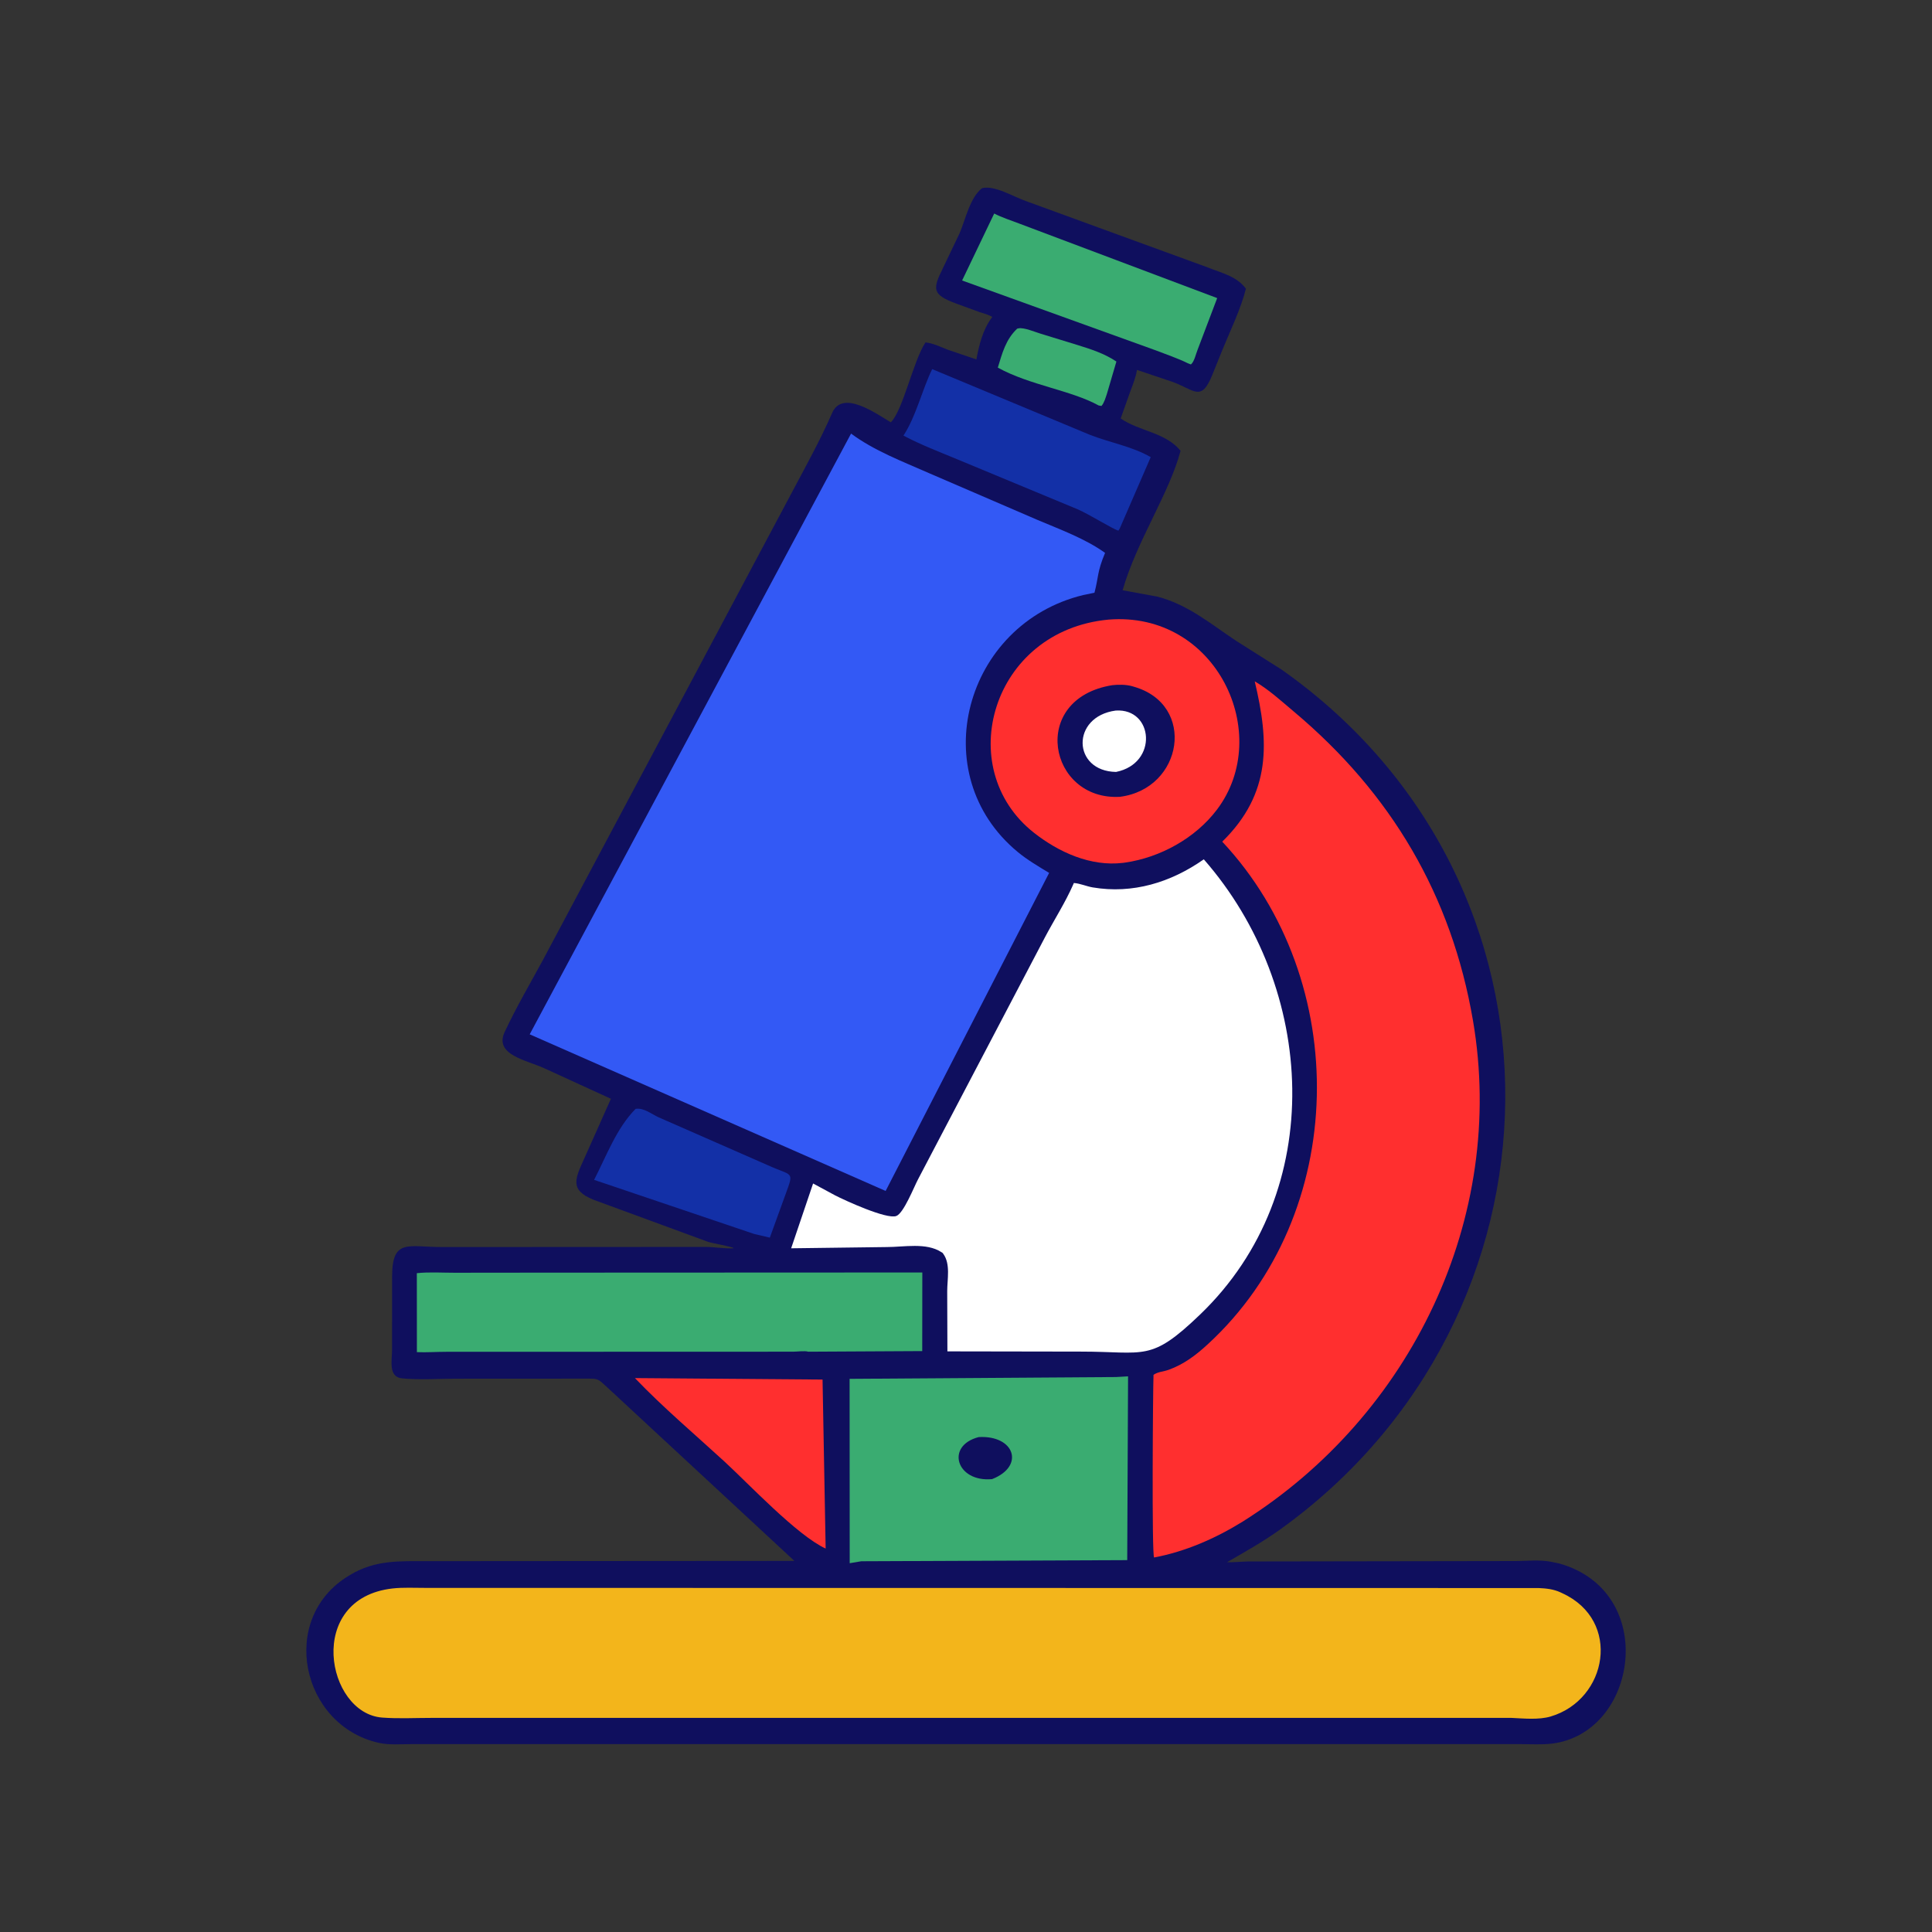 <svg xmlns="http://www.w3.org/2000/svg" viewBox="0 0 2500 2500" id="microscope"><rect x="0" y="0" width="2500" height="2500" fill="#333333" stroke="none"/><path fill="#0f0f5e" d="m1270.75,243.5c16.31-4.09,41.01,11.25,56.4,16.53l235.69,86.02c18.24,7.45,37.09,11.1,49.37,27.49-6.85,27.06-20.31,54.25-30.84,80.21l-12.92,31.98c-14.29,34.92-22.85,18.59-51.47,8.34l-45.76-15.39c-1.44,9.83-5.56,19.38-8.93,28.68l-12.15,34.16c24.65,16.79,57.93,17.92,77.5,41.76-14.44,55-57.03,117.4-74.99,180.52l45.18,8.28c39.59,10.38,68.21,34.91,101.54,57.04l58.71,37.15c392.27,275.92,380.98,838.57-2.08,1113.22-21.88,15.69-45.03,28.56-68.25,42.02,9.08.3,18.22-.81,27.32-.97l347.07-.54c14.37-.22,30.09-1.77,44.22.81l11.05,2.25c129.68,36.34,102.09,219.92-9.49,233.2-12.89,1.53-26.67.63-39.64.63l-1103.36-.04-333.04.05c-13.52-.01-28.41,1.32-41.63-1.63-100.63-22.51-130.54-160.77-39.19-216.12l2.07-1.24c32.34-19.62,64.31-17.73,100.41-17.76l474.38-.34-243.01-225.37c-11.13-10.28-10.79-10.51-25.64-10.49l-169.44.09c-22.76,0-47.03,1.75-69.59-.44-18.19-1.77-12.88-23.68-12.91-36.98l.03-94.53c.13-50.3,20.61-38.24,66.11-38.4l339.87-.16c12.26.05,24.07,2.42,36.29,1.75-3.19-2.56-27.22-6.2-33.77-8.47l-148.02-54.39c-31.59-12.86-23.35-27.65-11.24-54.59l33.91-76.01-86.31-39.53c-23.36-10.65-64.99-17.35-51.15-46.92,14.94-31.92,32.98-62.71,49.79-93.69l322.37-605.44c17.88-33.69,36.35-66.93,51.58-101.91,13.16-30.22,55.55-.11,75.88,12.16,15.63-15.01,29.13-79.78,44.88-103.37,9.83.88,20.25,6.16,29.44,9.63l36.46,12.36c3.35-18.27,8.32-38.61,19.67-53.67l.93-1.21c-4.67-3.15-11.46-4.62-16.86-6.48l-29.77-10.87c-31.82-11.77-30.62-18.8-17.18-46.13l21.51-45.02c7.64-17.74,13.17-45.78,29.03-58.23Z"></path><path fill="#3aac71" d="m1316.25,425.28l1.92-.43c7.21-1.26,21.11,4.78,28.27,6.9l46.84,14.38c17.73,5.51,35.83,11.22,51.33,21.71l-12.32,41.95c-1.79,5.14-3.4,11.36-7,15.53l-3.62-.64c-36.16-19.85-88.72-26.02-130.5-48.96,5.74-18.78,10.23-36.42,25.07-50.43Z"></path><path fill="#1330a7" d="m822.43,1434.88c10.8-1.69,20.52,6.74,30.05,11.01l141.27,61.98c31.88,14.52,33.99,6.83,22.95,37l-20.56,56.64-20.36-4.8-207.02-69.97c16.03-31.06,28.82-66.57,53.67-91.86Z"></path><path fill="#ff2f2f" d="m821.59,1783.24l242.78,1.91,4.02,218.67c-36.89-16.88-100.07-84.27-131.22-112.84-38.89-35.68-79.04-69.55-115.59-107.75Z"></path><path fill="#3aac71" d="m1286.48,276.31c10.04,5.15,21.17,8.7,31.73,12.73l256.82,96.7-25.28,66.65c-2.25,5.41-4.24,15.55-8.72,19.22l-3.92-1.52c-13.2-6.54-27.48-11.22-41.2-16.59l-250.94-90.54,41.51-86.65Z"></path><path fill="#1330a7" d="m1206.25,477.65l203.7,84.85c25.72,10.17,55.12,15.12,79.08,29.04l-40.23,92.68-1.66,2.49c-7.7-2.44-38.12-21.37-52.17-27.48l-155.39-64.52c-23.87-9.98-47.61-18.89-70.5-31.04,16.66-25.61,23.73-58.4,37.17-86.01Z"></path><path fill="#3aac71" d="m685.06,1646.81l508.42-.22-.12,101.71-147.52.8c-4.23-1.44-14.62-.01-19.47-.01l-449.04.14c-12.55.01-25.35.94-37.87.43l-.08-102.18c15.81-1.7,32.75-.54,48.68-.56l97-.1Z"></path><path fill="#ff2f2f" d="m1434.1,801.8c140.01-11.52,214.34,148.25,140.66,245.82-27.96,37.03-73.5,62.06-119.09,68.59l-2.59.34c-41.68,4.99-83.15-13.71-115.33-39.12-105.72-83.44-54.47-261.32,96.34-275.62Z"></path><path fill="#0f0f5e" d="m1439.24,886.63c8.08-.95,17.8-.89,25.67,1.29l2.22.66c81.34,23.09,63.85,132.1-18,142.5-92.37,5.17-117.99-126.94-9.9-144.45Z"></path><path fill="#fff" d="m1443.74,919.46c48.99-3.25,55.24,68.43.43,79.42-56.67-.94-58.54-71.62-.43-79.42Z"></path><path fill="#3aac71" d="m1444.17,1781.88l15.54-.89-1.09,237.82-344.1,1.45-15.02,2.52-.13-238.56,344.79-2.34Z"></path><path fill="#0f0f5e" d="m1266.43,1859.58c46.49-2.63,60.14,37.7,17.31,54.4-46.04,4.29-60.85-43.13-17.31-54.4Z"></path><path fill="#ff2f2f" d="m1623.61,881.65c18.4,10.79,34.5,25.61,50.77,39.27,125.59,105.49,203.88,237.29,231.66,399.77,43.64,255.22-80.01,511.16-298.04,648.27-35.22,21.77-73.9,38.75-114.61,46.44-3.09-3.87-1.54-214.84-.75-236.39,5.94-4.05,12.84-4.07,19.47-6.45,19.79-7.1,35.35-18.95,50.7-33.05,183.04-168.14,187.06-470.62,18.77-650.4,64.02-62.62,60.67-129.28,42.03-207.46Z"></path><path fill="#fff" d="m1557.72,1111.97c145.42,166,161.35,429.38-4.72,588.94-64.67,62.12-70.62,47.98-154.89,48.05l-172.17-.29-.25-78.09c.04-15.39,4.47-35.06-5.14-48.19l-.93-1.24-1.55-.94c-19.54-12.63-48.33-6.51-70.66-6.53l-123.66,1.6,28.39-83.85,28.4,15.33c12.27,6.32,66.68,31.41,79.27,26.74,9.63-3.58,23.13-38.19,28.26-47.71l163.89-312.53c11.95-22.73,26.53-45.28,36.79-68.74l.82-1.92c8.06.54,16.28,4.33,24.35,5.7,51.72,8.77,101.1-6.36,143.78-36.32Z"></path><path fill="#f3b51b" d="m549.86,2054.72l1441.14.2c9.76.43,19.37,1.43,28.3,5.61l2.34,1.11c77.02,35.24,58.67,137.71-15.17,159.52-15.41,4.55-34.79,2.52-50.7,1.79H558.77c-21.2-.01-43.17,1.19-64.26-.41-72.41-5.52-99.77-154.2,13.45-167.08,13.6-1.54,28.18-.71,41.9-.75Z"></path><path fill="#3359f5" d="m1101.28,561.06c29.94,22.23,66.6,36.05,100.54,51.05l140.99,60.79c29.14,12.33,61.3,24.03,87.14,42.52-10.59,25.49-8.17,30.58-13.72,51.57l-14.49,2.98c-153.68,37.25-206.63,231.98-84.64,332.62,12.5,10.31,26.64,18.57,40.48,26.93l-211.58,411.58-16.83-7.42-443.75-195.25,415.85-777.37Z"></path></svg>